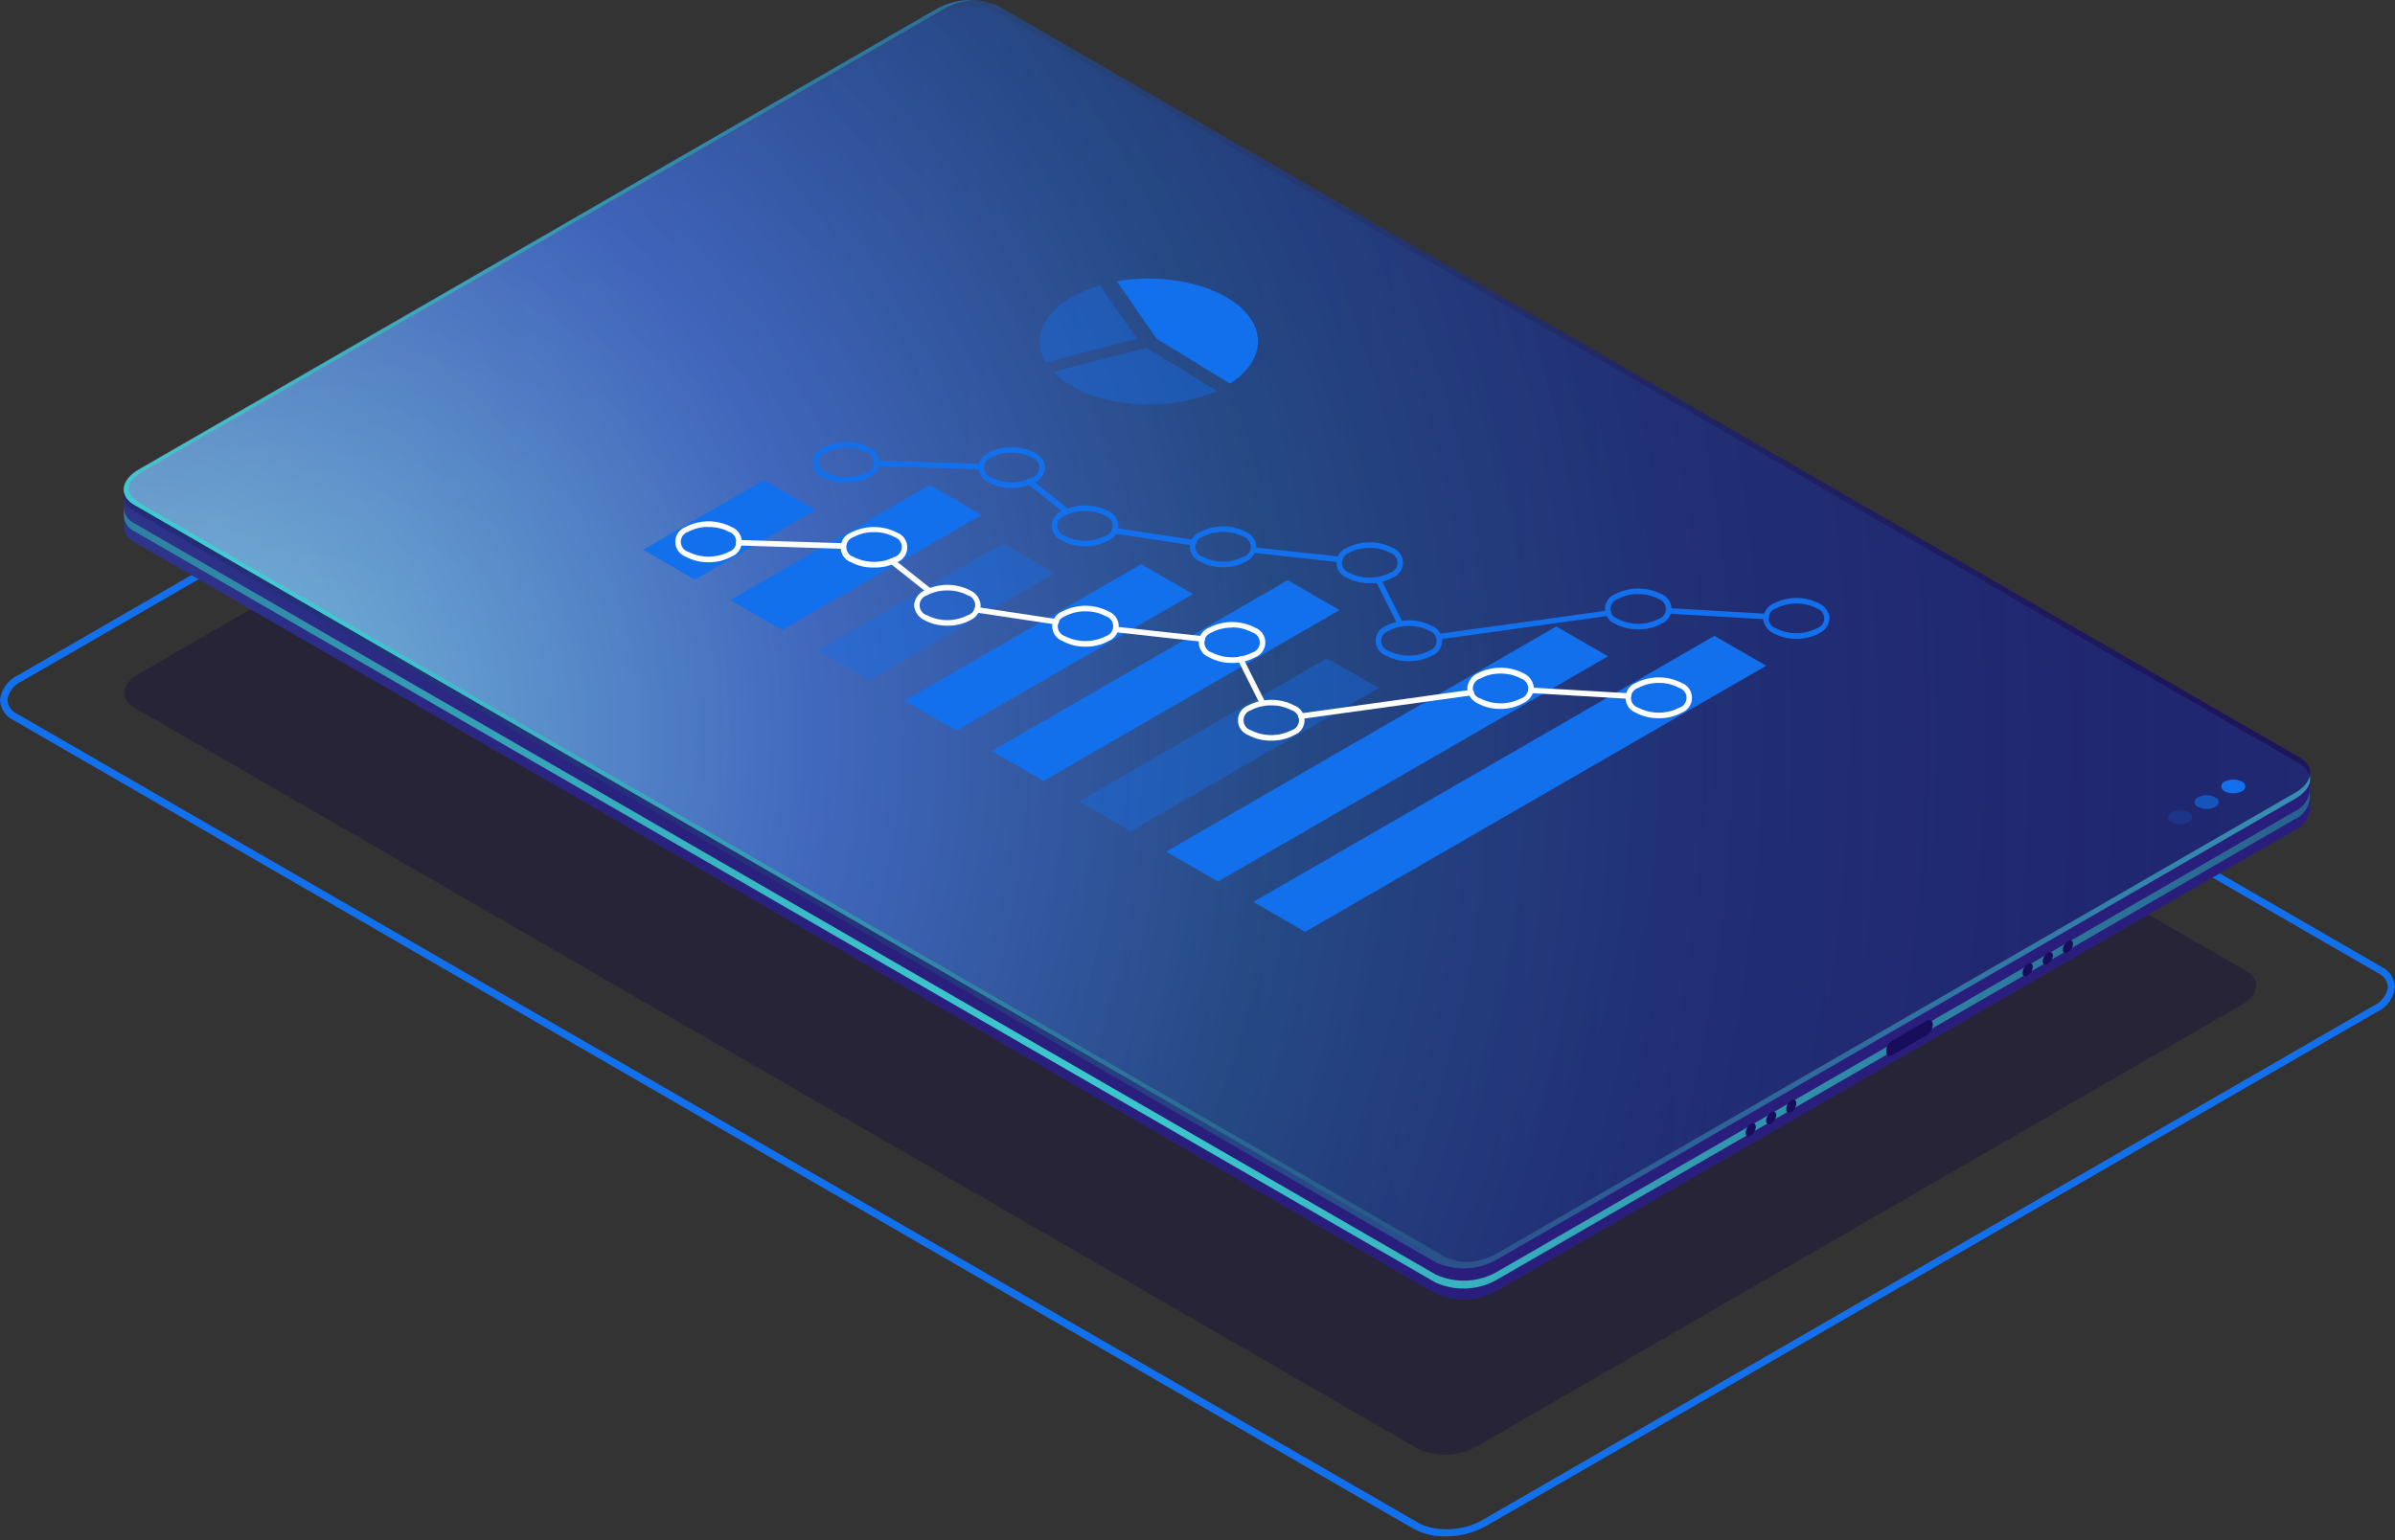 <?xml version="1.0" encoding="UTF-8"?>
<svg width="300px" height="193px" viewBox="0 0 300 193" version="1.1" xmlns="http://www.w3.org/2000/svg" xmlns:xlink="http://www.w3.org/1999/xlink">
    <rect x="0" y="0" width="300" height="193" fill="#333333" stroke="none"/>
    <title>Asset 1</title>
    <defs>
        <radialGradient cx="-15.043%" cy="63.969%" fx="-15.043%" fy="63.969%" r="138.288%" gradientTransform="translate(-0.15,0.64),scale(0.569,1),translate(0.15,-0.64)" id="radialGradient-1">
            <stop stop-color="#42E8E0" offset="0%"></stop>
            <stop stop-color="#40D8D7" offset="2%"></stop>
            <stop stop-color="#3AAFC0" offset="6%"></stop>
            <stop stop-color="#3589AC" offset="11%"></stop>
            <stop stop-color="#30699A" offset="17%"></stop>
            <stop stop-color="#2C4D8B" offset="23%"></stop>
            <stop stop-color="#29377F" offset="30%"></stop>
            <stop stop-color="#272675" offset="38%"></stop>
            <stop stop-color="#251B6F" offset="47%"></stop>
            <stop stop-color="#24146B" offset="61%"></stop>
            <stop stop-color="#24126A" offset="100%"></stop>
        </radialGradient>
        <radialGradient cx="35.181%" cy="108.966%" fx="35.181%" fy="108.966%" r="390.136%" gradientTransform="translate(0.352,1.09),scale(0.357,1),translate(-0.352,-1.09)" id="radialGradient-2">
            <stop stop-color="#42E8E0" offset="0%"></stop>
            <stop stop-color="#3CCACE" offset="10%"></stop>
            <stop stop-color="#2F87A5" offset="34%"></stop>
            <stop stop-color="#255385" offset="56%"></stop>
            <stop stop-color="#1E2D6E" offset="75%"></stop>
            <stop stop-color="#1A1660" offset="91%"></stop>
            <stop stop-color="#180D5B" offset="100%"></stop>
        </radialGradient>
        <linearGradient x1="0.013%" y1="50.003%" x2="99.993%" y2="50.003%" id="linearGradient-3">
            <stop stop-color="#180D5B" offset="0%"></stop>
            <stop stop-color="#1A1660" offset="9%"></stop>
            <stop stop-color="#1E2D6E" offset="25%"></stop>
            <stop stop-color="#255385" offset="44%"></stop>
            <stop stop-color="#2F87A5" offset="66%"></stop>
            <stop stop-color="#3CCACE" offset="90%"></stop>
            <stop stop-color="#42E8E0" offset="100%"></stop>
        </linearGradient>
        <radialGradient cx="-0.994%" cy="65.285%" fx="-0.994%" fy="65.285%" r="72.219%" gradientTransform="translate(-0.01,0.653),scale(0.558,1),translate(0.01,-0.653)" id="radialGradient-4">
            <stop stop-color="#42E8E0" offset="0%"></stop>
            <stop stop-color="#3CCACE" offset="10%"></stop>
            <stop stop-color="#2F87A5" offset="34%"></stop>
            <stop stop-color="#255385" offset="56%"></stop>
            <stop stop-color="#1E2D6E" offset="75%"></stop>
            <stop stop-color="#1A1660" offset="91%"></stop>
            <stop stop-color="#180D5B" offset="100%"></stop>
        </radialGradient>
        <radialGradient cx="1.276%" cy="50.906%" fx="1.276%" fy="50.906%" r="143.854%" gradientTransform="translate(0.013,0.509),scale(0.577,1),translate(-0.013,-0.509)" id="radialGradient-5">
            <stop stop-color="#42E8E0" offset="0%"></stop>
            <stop stop-color="#3CCACE" offset="10%"></stop>
            <stop stop-color="#2F87A5" offset="34%"></stop>
            <stop stop-color="#255385" offset="56%"></stop>
            <stop stop-color="#1E2D6E" offset="75%"></stop>
            <stop stop-color="#1A1660" offset="91%"></stop>
            <stop stop-color="#180D5B" offset="100%"></stop>
        </radialGradient>
        <radialGradient cx="7.863%" cy="57.813%" fx="7.863%" fy="57.813%" r="117.727%" gradientTransform="translate(0.079,0.578),scale(0.577,1),translate(-0.079,-0.578)" id="radialGradient-6">
            <stop stop-color="#42E8E0" offset="0%"></stop>
            <stop stop-color="#3CCACE" offset="10%"></stop>
            <stop stop-color="#2F87A5" offset="34%"></stop>
            <stop stop-color="#255385" offset="56%"></stop>
            <stop stop-color="#1E2D6E" offset="75%"></stop>
            <stop stop-color="#1A1660" offset="91%"></stop>
            <stop stop-color="#180D5B" offset="100%"></stop>
        </radialGradient>
        <radialGradient cx="-0.981%" cy="58.412%" fx="-0.981%" fy="58.412%" r="166.403%" gradientTransform="translate(-0.01,0.584),scale(0.577,1),translate(0.01,-0.584)" id="radialGradient-7">
            <stop stop-color="#5577E7" offset="0%"></stop>
            <stop stop-color="#ABD9FF" offset="9.872%"></stop>
            <stop stop-color="#5576E6" offset="34%"></stop>
            <stop stop-color="#255385" offset="56%"></stop>
            <stop stop-color="#1E2D6E" offset="75%"></stop>
            <stop stop-color="#1A1660" offset="91%"></stop>
            <stop stop-color="#180D5B" offset="100%"></stop>
        </radialGradient>
        <radialGradient cx="-1.521%" cy="57.788%" fx="-1.521%" fy="57.788%" r="211.194%" gradientTransform="translate(-0.015,0.578),scale(0.939,1),translate(0.015,-0.578)" id="radialGradient-8">
            <stop stop-color="#42E8E0" offset="0%"></stop>
            <stop stop-color="#3CCACE" offset="10%"></stop>
            <stop stop-color="#2F87A5" offset="34%"></stop>
            <stop stop-color="#255385" offset="56%"></stop>
            <stop stop-color="#1E2D6E" offset="75%"></stop>
            <stop stop-color="#1A1660" offset="91%"></stop>
            <stop stop-color="#180D5B" offset="100%"></stop>
        </radialGradient>
    </defs>
    <g id="Design" stroke="none" stroke-width="1" fill="none" fill-rule="evenodd">
        <g id="001-Home" transform="translate(-275, -4461)" fill-rule="nonzero">
            <g id="Asset-1" transform="translate(275, 4461)">
                <path d="M177.664,181.559 L16.82,88.659 C14.949,87.608 15.18,85.694 17.346,84.454 L113.221,29.073 C115.469,27.825 118.176,27.715 120.517,28.779 L281.361,121.669 C283.232,122.72 282.991,124.644 280.835,125.874 L184.939,181.254 C182.696,182.493 180.002,182.605 177.664,181.559 Z" id="Path" fill="#0B0244" opacity="0.3"></path>
                <path d="M181.081,192.503 C179.719,192.541 178.37,192.234 177.159,191.609 L1.703,90.246 C0.712,89.785 0.057,88.814 0,87.723 C0.16,86.337 1.039,85.139 2.313,84.569 L113.884,20.127 C116.522,18.613 120.538,18.445 122.83,19.78 L298.297,121.132 C299.285,121.603 299.937,122.574 300,123.666 C299.846,125.054 298.965,126.255 297.687,126.82 L186.074,191.252 C184.542,192.083 182.824,192.514 181.081,192.503 L181.081,192.503 Z M177.664,190.81 C179.714,191.988 183.309,191.862 185.696,190.453 L297.267,126.042 C298.246,125.615 298.943,124.72 299.117,123.666 C299.049,122.905 298.574,122.241 297.876,121.931 L122.378,20.579 C120.275,19.391 116.733,19.528 114.346,20.926 L2.765,85.347 C1.782,85.768 1.086,86.666 0.925,87.723 C0.995,88.477 1.464,89.136 2.155,89.447 L177.664,190.81 Z" id="Shape" fill="#1270ED"></path>
                <path d="M289.34,97.605 L282.686,98.772 L124.996,7.722 C122.554,6.606 119.726,6.723 117.384,8.037 L27.228,60.106 L15.538,62.209 L15.538,66.015 L15.538,66.015 C15.59,66.834 16.08,67.562 16.82,67.917 L179.819,162.058 C182.263,163.162 185.086,163.045 187.43,161.743 L287.479,103.986 C288.489,103.544 289.194,102.608 289.34,101.516 L289.34,101.516 L289.34,97.605 Z" id="Path" fill="#312A91"></path>
                <path d="M289.34,97.605 L282.686,98.772 L124.996,7.722 C122.554,6.606 119.726,6.723 117.384,8.037 L27.228,60.106 L15.538,62.209 L15.538,66.015 L15.538,66.015 C15.59,66.834 16.08,67.562 16.82,67.917 L179.819,162.058 C182.263,163.162 185.086,163.045 187.43,161.743 L287.479,103.986 C288.489,103.544 289.194,102.608 289.34,101.516 L289.34,101.516 L289.34,97.605 Z" id="Path" fill="url(#radialGradient-1)" opacity="0.5" style="mix-blend-mode: lighten;"></path>
                <path d="M287.479,101.642 L187.462,159.388 C185.121,160.702 182.293,160.819 179.851,159.703 L16.82,65.562 C16.049,65.21 15.541,64.455 15.506,63.607 L15.506,63.607 L15.506,64.606 L15.506,64.606 C15.541,65.453 16.049,66.209 16.82,66.561 L179.819,160.702 C182.263,161.806 185.086,161.689 187.43,160.387 L287.448,102.641 C288.46,102.197 289.166,101.256 289.309,100.16 L289.309,100.16 L289.309,99.108 L289.309,99.108 C289.19,100.217 288.494,101.18 287.479,101.642 Z" id="Path" fill="url(#radialGradient-2)"></path>
                <path d="M179.851,158.169 L16.82,64.028 C14.865,62.903 15.117,60.937 17.367,59.633 L117.416,1.887 C119.757,0.573 122.585,0.456 125.027,1.572 L288.047,95.681 C289.992,96.806 289.75,98.772 287.5,100.076 L187.483,157.822 C185.141,159.153 182.304,159.282 179.851,158.169 Z" id="Path" fill="#312A91"></path>
                <path d="M179.851,158.169 L16.82,64.028 C14.865,62.903 15.117,60.937 17.367,59.633 L117.416,1.887 C119.757,0.573 122.585,0.456 125.027,1.572 L288.047,95.681 C289.992,96.806 289.75,98.772 287.5,100.076 L187.483,157.822 C185.141,159.153 182.304,159.282 179.851,158.169 Z" id="Path" fill="url(#linearGradient-3)" opacity="0.7" style="mix-blend-mode: lighten;"></path>
                <g id="Group" opacity="0.4" transform="translate(15.502, 0)">
                    <path d="M273.838,96.817 L267.183,97.984 L109.493,6.923 C107.049,5.819 104.227,5.936 101.882,7.238 L11.725,59.307 L0.035,61.41 L0.035,62.041 L0.035,62.041 C0.052,62.892 0.549,63.662 1.318,64.028 L164.317,158.169 C166.759,159.284 169.587,159.167 171.928,157.853 L271.945,100.107 C272.957,99.663 273.663,98.722 273.806,97.626 L273.806,97.626 L273.838,96.817 Z" id="Path" fill="url(#radialGradient-4)" opacity="0.5"></path>
                    <path d="M164.348,157.37 L1.318,63.229 C-0.638,62.104 -0.385,60.138 1.864,58.834 L101.913,1.067 C104.258,-0.235 107.08,-0.352 109.525,0.752 L272.545,94.914 C274.489,96.039 274.248,98.005 271.998,99.308 L171.98,157.054 C169.634,158.375 166.796,158.493 164.348,157.37 L164.348,157.37 Z" id="Path" fill="url(#radialGradient-5)" opacity="0.7" style="mix-blend-mode: lighten;"></path>
                    <path d="M164.348,157.37 L1.318,63.229 C-0.638,62.104 -0.385,60.138 1.864,58.834 L101.913,1.067 C104.258,-0.235 107.08,-0.352 109.525,0.752 L272.545,94.914 C274.489,96.039 274.248,98.005 271.998,99.308 L171.98,157.054 C169.634,158.375 166.796,158.493 164.348,157.37 L164.348,157.37 Z" id="Path" fill="#312A91"></path>
                </g>
                <path d="M179.851,157.37 L16.82,63.229 C14.865,62.104 15.117,60.138 17.367,58.834 L117.416,1.067 C119.761,-0.235 122.583,-0.352 125.027,0.752 L288.047,94.914 C289.992,96.039 289.75,98.005 287.5,99.308 L187.483,157.054 C185.136,158.375 182.299,158.493 179.851,157.37 L179.851,157.37 Z" id="Path" fill="url(#radialGradient-6)" opacity="0.5"></path>
                <path d="M16.82,63.229 C14.865,62.104 15.117,60.138 17.367,58.834 L117.416,1.067 C119.761,-0.235 122.583,-0.352 125.027,0.752 L288.047,94.914 C289.992,96.039 289.75,98.005 287.5,99.308 L187.483,157.054 C185.136,158.375 182.299,158.493 179.851,157.37 L16.82,63.229 Z" id="Path" fill="url(#radialGradient-7)" opacity="0.5"></path>
                <path d="M180.755,157.338 L17.756,63.197 C15.653,61.915 15.264,60.558 18.303,58.803 L118.32,1.067 C119.398,0.469 120.592,0.11 121.821,0.016 C120.287,-0.017 118.77,0.345 117.416,1.067 L17.398,58.887 C15.149,60.191 14.896,62.156 16.852,63.281 L179.851,157.422 C181.117,158.059 182.542,158.312 183.951,158.148 C182.834,158.152 181.735,157.873 180.755,157.338 Z" id="Path" fill="url(#radialGradient-8)" opacity="0.9"></path>
                <path d="M274.118,101.779 C274.387,101.866 274.569,102.116 274.569,102.399 C274.569,102.682 274.387,102.932 274.118,103.019 C273.454,103.341 272.679,103.341 272.015,103.019 C271.746,102.932 271.564,102.682 271.564,102.399 C271.564,102.116 271.746,101.866 272.015,101.779 C272.677,101.447 273.456,101.447 274.118,101.779 Z" id="Path" fill="#1270ED" opacity="0.2"></path>
                <path d="M277.45,99.886 C277.723,99.967 277.91,100.217 277.91,100.501 C277.91,100.786 277.723,101.036 277.45,101.116 C276.79,101.452 276.009,101.452 275.348,101.116 C275.075,101.036 274.888,100.786 274.888,100.501 C274.888,100.217 275.075,99.967 275.348,99.886 C276.009,99.551 276.79,99.551 277.45,99.886 Z" id="Path" fill="#1270ED" opacity="0.6"></path>
                <path d="M280.793,97.92 C281.062,98.007 281.245,98.258 281.245,98.541 C281.245,98.824 281.062,99.074 280.793,99.161 C280.132,99.493 279.352,99.493 278.691,99.161 C278.422,99.074 278.239,98.824 278.239,98.541 C278.239,98.258 278.422,98.007 278.691,97.92 C279.355,97.598 280.13,97.598 280.793,97.92 L280.793,97.92 Z" id="Path" fill="#1270ED"></path>
                <path d="M223.741,138.972 C223.741,139.382 224.025,139.54 224.382,139.34 C224.756,139.094 224.99,138.684 225.013,138.237 C225.013,137.827 224.729,137.658 224.382,137.869 C224.002,138.111 223.763,138.522 223.741,138.972 L223.741,138.972 Z" id="Path" fill="#180D5B"></path>
                <path d="M221.218,140.423 C221.218,140.833 221.502,141.001 221.859,140.791 C222.225,140.56 222.463,140.171 222.501,139.74 C222.501,139.33 222.217,139.172 221.859,139.372 C221.496,139.605 221.259,139.993 221.218,140.423 Z" id="Path" fill="#180D5B"></path>
                <path d="M218.663,141.937 C218.663,142.337 218.947,142.505 219.305,142.305 C219.678,142.053 219.911,141.64 219.936,141.191 C219.936,140.791 219.652,140.623 219.305,140.823 C218.925,141.07 218.687,141.484 218.663,141.937 L218.663,141.937 Z" id="Path" fill="#180D5B"></path>
                <path d="M258.391,118.967 C258.391,119.377 258.675,119.535 259.032,119.335 C259.395,119.1 259.631,118.713 259.673,118.284 C259.673,117.874 259.379,117.705 259.032,117.916 C258.666,118.147 258.429,118.536 258.391,118.967 L258.391,118.967 Z" id="Path" fill="#180D5B"></path>
                <path d="M255.868,120.418 C255.868,120.828 256.162,120.996 256.509,120.786 C256.875,120.554 257.112,120.166 257.15,119.734 C257.15,119.324 256.867,119.167 256.509,119.366 C256.148,119.602 255.912,119.988 255.868,120.418 Z" id="Path" fill="#180D5B"></path>
                <path d="M253.355,121.879 C253.355,122.278 253.639,122.447 253.997,122.247 C254.369,121.994 254.603,121.582 254.627,121.132 C254.627,120.733 254.343,120.565 253.997,120.765 C253.617,121.012 253.379,121.426 253.355,121.879 Z" id="Path" fill="#180D5B"></path>
                <path d="M236.272,131.74 L236.272,131.74 C236.272,132.244 236.577,132.476 236.956,132.255 L241.413,129.679 C241.835,129.377 242.092,128.895 242.107,128.376 L242.107,128.376 C242.107,127.871 241.791,127.64 241.413,127.85 L236.956,130.436 C236.532,130.736 236.278,131.221 236.272,131.74 Z" id="Path" fill="#180D5B"></path>
                <polygon id="Path" fill="#1270ED" points="87.045 72.627 80.559 68.884 95.676 60.159 102.162 63.901"></polygon>
                <polygon id="Path" fill="#1270ED" points="97.968 78.935 91.481 75.182 116.449 60.769 122.935 64.511"></polygon>
                <polygon id="Path" fill="#1270ED" opacity="0.4" points="108.88 85.232 102.393 81.489 125.637 68.075 132.123 71.818"></polygon>
                <polygon id="Path" fill="#1270ED" points="119.802 91.539 113.316 87.797 142.941 70.693 149.427 74.435"></polygon>
                <polygon id="Path" fill="#1270ED" points="130.725 97.847 124.239 94.104 161.296 72.701 167.782 76.443"></polygon>
                <polygon id="Path" fill="#1270ED" opacity="0.4" points="141.637 104.144 135.151 100.401 166.205 82.477 172.692 86.22"></polygon>
                <polygon id="Path" fill="#1270ED" points="152.56 110.452 146.074 106.709 194.936 78.493 201.423 82.236"></polygon>
                <polygon id="Path" fill="#1270ED" points="156.996 113.006 214.753 79.67 221.239 83.413 163.482 116.759"></polygon>
                <path d="M126.72,61.147 C125.715,61.165 124.722,60.923 123.839,60.443 C123.1,60.106 122.604,59.392 122.546,58.582 C122.608,57.773 123.103,57.062 123.839,56.721 C125.647,55.793 127.792,55.793 129.6,56.721 C130.336,57.062 130.831,57.773 130.893,58.582 C130.835,59.392 130.339,60.106 129.6,60.443 C128.717,60.924 127.725,61.166 126.72,61.147 L126.72,61.147 Z M126.72,56.721 C125.841,56.704 124.973,56.91 124.197,57.321 C123.636,57.484 123.251,57.998 123.251,58.582 C123.251,59.166 123.636,59.68 124.197,59.844 C125.788,60.642 127.662,60.642 129.253,59.844 C129.814,59.68 130.199,59.166 130.199,58.582 C130.199,57.998 129.814,57.484 129.253,57.321 C128.472,56.912 127.601,56.705 126.72,56.721 L126.72,56.721 Z" id="Shape" fill="#1270ED"></path>
                <path d="M105.999,60.506 C104.994,60.525 104.002,60.282 103.119,59.802 C102.343,59.511 101.829,58.769 101.829,57.941 C101.829,57.112 102.343,56.371 103.119,56.08 C104.924,55.155 107.064,55.155 108.869,56.08 C109.645,56.371 110.159,57.112 110.159,57.941 C110.159,58.769 109.645,59.511 108.869,59.802 C107.99,60.282 107.001,60.525 105.999,60.506 L105.999,60.506 Z M105.999,56.08 C105.118,56.064 104.247,56.27 103.466,56.679 C102.905,56.843 102.52,57.357 102.52,57.941 C102.52,58.525 102.905,59.039 103.466,59.202 C105.057,60.001 106.931,60.001 108.522,59.202 L108.522,59.202 C109.083,59.039 109.468,58.525 109.468,57.941 C109.468,57.357 109.083,56.843 108.522,56.679 C107.746,56.269 106.877,56.062 105.999,56.08 L105.999,56.08 Z" id="Shape" fill="#1270ED"></path>
                <path d="M135.908,68.443 C134.908,68.461 133.919,68.222 133.038,67.749 C132.262,67.459 131.748,66.717 131.748,65.888 C131.748,65.06 132.262,64.318 133.038,64.028 C134.841,63.093 136.985,63.093 138.788,64.028 C139.564,64.318 140.078,65.06 140.078,65.888 C140.078,66.717 139.564,67.459 138.788,67.749 L138.788,67.749 C137.903,68.222 136.911,68.461 135.908,68.443 Z M135.908,64.028 C135.03,64.01 134.161,64.216 133.385,64.627 C132.824,64.79 132.439,65.304 132.439,65.888 C132.439,66.472 132.824,66.986 133.385,67.15 C134.976,67.949 136.85,67.949 138.441,67.15 L138.441,67.15 C139.002,66.986 139.387,66.472 139.387,65.888 C139.387,65.304 139.002,64.79 138.441,64.627 C137.66,64.218 136.789,64.012 135.908,64.028 Z" id="Shape" fill="#1270ED"></path>
                <path d="M153.212,71.071 C152.207,71.09 151.214,70.848 150.331,70.367 C149.555,70.076 149.041,69.335 149.041,68.506 C149.041,67.677 149.555,66.936 150.331,66.645 C152.136,65.721 154.276,65.721 156.082,66.645 C156.821,66.982 157.317,67.696 157.375,68.506 C157.321,69.318 156.824,70.034 156.082,70.367 C155.203,70.848 154.213,71.09 153.212,71.071 Z M153.212,66.645 C152.33,66.629 151.459,66.835 150.678,67.245 C150.117,67.408 149.732,67.922 149.732,68.506 C149.732,69.09 150.117,69.604 150.678,69.768 C152.268,70.571 154.145,70.571 155.735,69.768 C156.295,69.604 156.681,69.09 156.681,68.506 C156.681,67.922 156.295,67.408 155.735,67.245 C154.958,66.834 154.09,66.628 153.212,66.645 Z" id="Shape" fill="#1270ED"></path>
                <path d="M171.567,73.079 C170.565,73.098 169.576,72.855 168.697,72.375 C167.921,72.084 167.407,71.343 167.407,70.514 C167.407,69.685 167.921,68.944 168.697,68.653 C170.5,67.718 172.644,67.718 174.447,68.653 C175.223,68.944 175.737,69.685 175.737,70.514 C175.737,71.343 175.223,72.084 174.447,72.375 L174.447,72.375 C173.564,72.855 172.572,73.098 171.567,73.079 Z M171.567,68.653 C170.688,68.635 169.82,68.842 169.044,69.252 C168.483,69.416 168.098,69.93 168.098,70.514 C168.098,71.098 168.483,71.612 169.044,71.775 C170.633,72.579 172.511,72.579 174.1,71.775 C174.661,71.612 175.046,71.098 175.046,70.514 C175.046,69.93 174.661,69.416 174.1,69.252 C173.319,68.843 172.448,68.637 171.567,68.653 L171.567,68.653 Z" id="Shape" fill="#1270ED"></path>
                <path d="M176.476,82.845 C175.476,82.863 174.488,82.624 173.606,82.151 C172.83,81.861 172.316,81.119 172.316,80.291 C172.316,79.462 172.83,78.721 173.606,78.43 C175.409,77.495 177.554,77.495 179.357,78.43 C180.133,78.721 180.647,79.462 180.647,80.291 C180.647,81.119 180.133,81.861 179.357,82.151 L179.357,82.151 C178.471,82.624 177.48,82.863 176.476,82.845 L176.476,82.845 Z M176.476,78.43 C175.598,78.412 174.73,78.618 173.953,79.029 C173.392,79.193 173.007,79.707 173.007,80.291 C173.007,80.875 173.392,81.389 173.953,81.552 C175.544,82.351 177.419,82.351 179.01,81.552 L179.01,81.552 C179.57,81.389 179.956,80.875 179.956,80.291 C179.956,79.707 179.57,79.193 179.01,79.029 C178.229,78.62 177.358,78.414 176.476,78.43 L176.476,78.43 Z" id="Shape" fill="#1270ED"></path>
                <path d="M205.207,78.861 C204.204,78.877 203.213,78.638 202.327,78.167 C201.553,77.872 201.042,77.129 201.042,76.301 C201.042,75.473 201.553,74.731 202.327,74.435 C204.135,73.507 206.28,73.507 208.088,74.435 C208.861,74.731 209.373,75.473 209.373,76.301 C209.373,77.129 208.861,77.872 208.088,78.167 C207.202,78.64 206.211,78.879 205.207,78.861 Z M205.207,74.435 C204.328,74.416 203.458,74.626 202.684,75.045 C202.12,75.201 201.729,75.715 201.729,76.301 C201.729,76.887 202.12,77.401 202.684,77.557 C204.273,78.366 206.152,78.366 207.741,77.557 C208.293,77.388 208.669,76.878 208.669,76.301 C208.669,75.724 208.293,75.214 207.741,75.045 C206.962,74.631 206.089,74.424 205.207,74.446 L205.207,74.435 Z" id="Shape" fill="#1270ED"></path>
                <path d="M225.024,80.038 C224.02,80.056 223.029,79.817 222.143,79.345 C221.407,79.004 220.912,78.293 220.85,77.484 C220.908,76.674 221.404,75.96 222.143,75.623 C223.946,74.688 226.091,74.688 227.894,75.623 C228.632,75.959 229.125,76.674 229.176,77.484 C229.118,78.294 228.622,79.008 227.883,79.345 L227.883,79.345 C227.005,79.815 226.02,80.054 225.024,80.038 L225.024,80.038 Z M225.024,75.623 C224.142,75.607 223.271,75.813 222.49,76.222 C221.925,76.379 221.535,76.893 221.535,77.479 C221.535,78.065 221.925,78.578 222.49,78.735 C224.079,79.544 225.958,79.544 227.547,78.735 L227.547,78.735 C228.111,78.578 228.502,78.065 228.502,77.479 C228.502,76.893 228.111,76.379 227.547,76.222 C226.77,75.812 225.902,75.605 225.024,75.623 Z" id="Shape" fill="#1270ED"></path>
                <path d="M221.218,77.599 L221.218,77.599 L209.013,76.885 C208.921,76.879 208.835,76.837 208.774,76.768 C208.712,76.699 208.681,76.609 208.687,76.517 C208.686,76.422 208.726,76.332 208.797,76.27 C208.867,76.208 208.961,76.179 209.055,76.191 L221.26,76.906 C221.352,76.911 221.438,76.953 221.499,77.022 C221.561,77.091 221.592,77.182 221.586,77.274 C221.584,77.367 221.543,77.455 221.473,77.516 C221.403,77.578 221.311,77.608 221.218,77.599 Z" id="Path" fill="#1270ED"></path>
                <path d="M180.198,80.123 C180.025,80.125 179.877,79.999 179.851,79.828 C179.836,79.736 179.858,79.642 179.914,79.566 C179.969,79.491 180.053,79.442 180.145,79.429 L201.444,76.485 C201.629,76.453 201.806,76.574 201.843,76.758 C201.862,76.949 201.728,77.12 201.538,77.147 L180.24,80.123 L180.198,80.123 Z" id="Path" fill="#1270ED"></path>
                <path d="M175.414,78.514 C175.282,78.517 175.159,78.443 175.099,78.325 L172.324,72.795 C172.267,72.684 172.274,72.552 172.342,72.448 C172.41,72.344 172.528,72.283 172.652,72.29 C172.776,72.297 172.888,72.369 172.944,72.48 L175.719,78.009 C175.763,78.092 175.773,78.188 175.745,78.277 C175.717,78.366 175.655,78.44 175.572,78.483 C175.522,78.503 175.468,78.514 175.414,78.514 Z" id="Path" fill="#1270ED"></path>
                <path d="M167.814,70.451 L167.814,70.451 L156.965,69.263 C156.777,69.241 156.641,69.073 156.66,68.884 C156.665,68.791 156.709,68.704 156.78,68.644 C156.852,68.585 156.946,68.557 157.038,68.569 L167.898,69.757 C167.99,69.768 168.074,69.815 168.132,69.888 C168.189,69.961 168.215,70.054 168.203,70.146 C168.192,70.238 168.145,70.323 168.072,70.38 C167.999,70.437 167.906,70.463 167.814,70.451 Z" id="Path" fill="#1270ED"></path>
                <path d="M149.511,68.348 L149.459,68.348 L139.556,66.845 C139.432,66.826 139.327,66.743 139.282,66.626 C139.236,66.509 139.256,66.377 139.334,66.279 C139.412,66.181 139.537,66.132 139.661,66.151 L149.564,67.655 C149.755,67.669 149.899,67.836 149.884,68.028 C149.87,68.219 149.703,68.363 149.511,68.348 L149.511,68.348 Z" id="Path" fill="#1270ED"></path>
                <path d="M133.637,64.427 C133.56,64.428 133.486,64.402 133.427,64.354 L128.749,60.643 C128.598,60.521 128.574,60.299 128.696,60.148 C128.818,59.998 129.039,59.974 129.19,60.096 L133.858,63.807 C133.99,63.945 133.99,64.163 133.858,64.301 C133.804,64.37 133.724,64.416 133.637,64.427 Z" id="Path" fill="#1270ED"></path>
                <path d="M122.914,58.813 L122.914,58.813 L109.805,58.403 C109.713,58.401 109.626,58.361 109.563,58.294 C109.499,58.227 109.466,58.138 109.468,58.046 C109.479,57.861 109.63,57.715 109.815,57.71 L109.815,57.71 L122.925,58.12 C123.017,58.122 123.104,58.161 123.167,58.229 C123.23,58.296 123.264,58.385 123.261,58.477 C123.25,58.662 123.1,58.808 122.914,58.813 L122.914,58.813 Z" id="Path" fill="#1270ED"></path>
                <path d="M109.479,71.103 C108.479,71.137 107.486,70.912 106.598,70.451 C105.822,70.16 105.308,69.419 105.308,68.59 C105.308,67.762 105.822,67.02 106.598,66.729 C108.407,65.801 110.551,65.801 112.359,66.729 C113.135,67.02 113.65,67.762 113.65,68.59 C113.65,69.419 113.135,70.16 112.359,70.451 C111.472,70.913 110.479,71.138 109.479,71.103 L109.479,71.103 Z M109.479,66.677 C108.601,66.659 107.732,66.865 106.956,67.276 C106.395,67.44 106.01,67.954 106.01,68.538 C106.01,69.122 106.395,69.636 106.956,69.799 C108.547,70.598 110.422,70.598 112.012,69.799 L112.012,69.799 C112.573,69.636 112.959,69.122 112.959,68.538 C112.959,67.954 112.573,67.44 112.012,67.276 C111.232,66.867 110.36,66.661 109.479,66.677 L109.479,66.677 Z" id="Shape" fill="#FFFFFF"></path>
                <path d="M88.758,70.451 C87.754,70.465 86.762,70.223 85.878,69.747 C85.102,69.456 84.588,68.714 84.588,67.886 C84.588,67.057 85.102,66.316 85.878,66.025 C87.681,65.09 89.826,65.09 91.628,66.025 C92.404,66.316 92.919,67.057 92.919,67.886 C92.919,68.714 92.404,69.456 91.628,69.747 C90.748,70.222 89.76,70.465 88.758,70.451 Z M88.758,66.025 C87.877,66.006 87.005,66.212 86.225,66.624 C85.664,66.788 85.279,67.302 85.279,67.886 C85.279,68.47 85.664,68.984 86.225,69.147 C87.816,69.946 89.691,69.946 91.281,69.147 L91.281,69.147 C91.842,68.984 92.228,68.47 92.228,67.886 C92.228,67.302 91.842,66.788 91.281,66.624 C90.504,66.217 89.636,66.015 88.758,66.036 L88.758,66.025 Z" id="Shape" fill="#FFFFFF"></path>
                <path d="M118.667,78.398 C117.667,78.416 116.679,78.177 115.797,77.705 C115.058,77.368 114.562,76.654 114.504,75.844 C114.557,75.032 115.055,74.316 115.797,73.983 C117.6,73.048 119.745,73.048 121.547,73.983 C122.287,74.32 122.783,75.034 122.841,75.844 C122.778,76.653 122.284,77.364 121.547,77.705 L121.547,77.705 C120.662,78.177 119.671,78.416 118.667,78.398 L118.667,78.398 Z M118.667,73.983 C117.789,73.965 116.92,74.172 116.144,74.582 C115.579,74.739 115.188,75.253 115.188,75.839 C115.188,76.425 115.579,76.938 116.144,77.095 C117.732,77.904 119.612,77.904 121.201,77.095 C121.765,76.938 122.156,76.425 122.156,75.839 C122.156,75.253 121.765,74.739 121.201,74.582 C120.42,74.173 119.548,73.967 118.667,73.983 Z" id="Shape" fill="#FFFFFF"></path>
                <path d="M135.971,81.027 C134.966,81.046 133.973,80.803 133.09,80.322 C132.314,80.032 131.8,79.29 131.8,78.462 C131.8,77.633 132.314,76.891 133.09,76.601 C134.893,75.666 137.038,75.666 138.841,76.601 C139.617,76.891 140.131,77.633 140.131,78.462 C140.131,79.29 139.617,80.032 138.841,80.322 L138.841,80.322 C137.962,80.803 136.973,81.046 135.971,81.027 L135.971,81.027 Z M135.971,76.601 C135.089,76.582 134.217,76.788 133.437,77.2 C132.877,77.364 132.491,77.877 132.491,78.462 C132.491,79.046 132.877,79.56 133.437,79.723 C135.028,80.522 136.903,80.522 138.494,79.723 L138.494,79.723 C139.055,79.56 139.44,79.046 139.44,78.462 C139.44,77.877 139.055,77.364 138.494,77.2 C137.717,76.789 136.849,76.583 135.971,76.601 L135.971,76.601 Z" id="Shape" fill="#FFFFFF"></path>
                <path d="M154.326,83.066 C153.325,83.08 152.337,82.838 151.456,82.362 C150.68,82.071 150.166,81.33 150.166,80.501 C150.166,79.672 150.68,78.931 151.456,78.64 C153.259,77.705 155.404,77.705 157.206,78.64 C157.982,78.931 158.497,79.672 158.497,80.501 C158.497,81.33 157.982,82.071 157.206,82.362 L157.206,82.362 C156.322,82.838 155.33,83.08 154.326,83.066 Z M154.326,78.64 C153.448,78.622 152.579,78.829 151.803,79.239 C151.242,79.403 150.857,79.917 150.857,80.501 C150.857,81.085 151.242,81.599 151.803,81.763 C153.394,82.561 155.269,82.561 156.86,81.763 L156.86,81.763 C157.42,81.599 157.806,81.085 157.806,80.501 C157.806,79.917 157.42,79.403 156.86,79.239 C156.081,78.819 155.21,78.603 154.326,78.609 L154.326,78.64 Z" id="Shape" fill="#FFFFFF"></path>
                <path d="M159.235,92.801 C158.232,92.817 157.241,92.578 156.355,92.107 C155.579,91.816 155.065,91.075 155.065,90.246 C155.065,89.418 155.579,88.676 156.355,88.385 C158.163,87.457 160.308,87.457 162.116,88.385 C162.892,88.676 163.406,89.418 163.406,90.246 C163.406,91.075 162.892,91.816 162.116,92.107 C161.23,92.58 160.239,92.818 159.235,92.801 L159.235,92.801 Z M159.235,88.385 C158.357,88.368 157.489,88.574 156.712,88.985 C156.152,89.148 155.766,89.662 155.766,90.246 C155.766,90.83 156.152,91.344 156.712,91.508 C158.303,92.306 160.178,92.306 161.769,91.508 C162.33,91.344 162.715,90.83 162.715,90.246 C162.715,89.662 162.33,89.148 161.769,88.985 C160.988,88.576 160.117,88.37 159.235,88.385 Z" id="Shape" fill="#FFFFFF"></path>
                <path d="M187.966,88.827 C186.962,88.845 185.969,88.603 185.086,88.123 C184.334,87.779 183.836,87.046 183.793,86.22 C183.855,85.411 184.35,84.699 185.086,84.359 C186.894,83.431 189.039,83.431 190.847,84.359 C191.583,84.699 192.078,85.411 192.14,86.22 C192.082,87.03 191.586,87.744 190.847,88.081 L190.847,88.081 C189.968,88.576 188.975,88.833 187.966,88.827 Z M187.966,84.401 C187.087,84.382 186.217,84.592 185.443,85.011 C184.879,85.167 184.488,85.681 184.488,86.267 C184.488,86.853 184.879,87.367 185.443,87.523 C187.033,88.327 188.91,88.327 190.5,87.523 L190.5,87.523 C191.052,87.354 191.429,86.844 191.429,86.267 C191.429,85.69 191.052,85.18 190.5,85.011 C189.722,84.593 188.849,84.383 187.966,84.401 L187.966,84.401 Z" id="Shape" fill="#FFFFFF"></path>
                <path d="M207.783,89.994 C206.779,90.012 205.788,89.773 204.902,89.3 C204.129,89.005 203.618,88.262 203.618,87.434 C203.618,86.606 204.129,85.864 204.902,85.568 C206.708,84.644 208.848,84.644 210.653,85.568 C211.427,85.864 211.938,86.606 211.938,87.434 C211.938,88.262 211.427,89.005 210.653,89.3 L210.653,89.3 C209.771,89.773 208.783,90.012 207.783,89.994 Z M207.783,85.568 C206.901,85.555 206.029,85.765 205.249,86.178 C204.685,86.334 204.294,86.848 204.294,87.434 C204.294,88.02 204.685,88.534 205.249,88.69 C206.838,89.499 208.717,89.499 210.306,88.69 L210.306,88.69 C210.871,88.534 211.261,88.02 211.261,87.434 C211.261,86.848 210.871,86.334 210.306,86.178 C209.53,85.764 208.662,85.554 207.783,85.568 Z" id="Shape" fill="#FFFFFF"></path>
                <path d="M203.946,87.555 L203.946,87.555 L191.741,86.84 C191.647,86.838 191.56,86.797 191.498,86.727 C191.436,86.657 191.406,86.565 191.415,86.472 C191.414,86.378 191.454,86.288 191.524,86.225 C191.595,86.163 191.689,86.134 191.783,86.146 L203.988,86.861 C204.08,86.867 204.166,86.908 204.227,86.977 C204.288,87.046 204.319,87.137 204.314,87.229 C204.308,87.321 204.266,87.407 204.197,87.468 C204.128,87.53 204.038,87.561 203.946,87.555 Z" id="Path" fill="#FFFFFF"></path>
                <path d="M162.946,90.078 C162.755,90.078 162.599,89.923 162.599,89.731 C162.599,89.54 162.755,89.384 162.946,89.384 L184.245,86.43 C184.438,86.411 184.612,86.544 184.644,86.735 C184.663,86.925 184.529,87.097 184.34,87.124 L163.041,90.078 L162.946,90.078 Z" id="Path" fill="#FFFFFF"></path>
                <path d="M158.174,88.47 C158.042,88.467 157.922,88.395 157.858,88.28 L155.083,82.751 C155.027,82.64 155.034,82.507 155.101,82.403 C155.169,82.299 155.287,82.239 155.411,82.246 C155.536,82.252 155.647,82.325 155.703,82.435 L158.478,87.965 C158.523,88.047 158.532,88.143 158.504,88.232 C158.477,88.321 158.414,88.396 158.331,88.438 L158.174,88.47 Z" id="Path" fill="#FFFFFF"></path>
                <path d="M150.573,80.406 L150.573,80.406 L139.724,79.218 C139.536,79.196 139.401,79.028 139.419,78.84 C139.424,78.747 139.468,78.66 139.54,78.6 C139.611,78.54 139.705,78.513 139.797,78.525 L150.657,79.713 C150.749,79.723 150.834,79.77 150.891,79.843 C150.948,79.916 150.974,80.009 150.962,80.102 C150.951,80.194 150.904,80.278 150.831,80.335 C150.758,80.393 150.665,80.418 150.573,80.406 Z" id="Path" fill="#FFFFFF"></path>
                <path d="M132.27,78.251 L132.27,78.251 L122.315,76.758 C122.125,76.726 121.995,76.55 122.021,76.359 C122.033,76.267 122.083,76.183 122.158,76.128 C122.234,76.072 122.328,76.05 122.42,76.065 L132.323,77.568 C132.447,77.577 132.556,77.652 132.61,77.764 C132.664,77.876 132.654,78.008 132.584,78.111 C132.514,78.214 132.394,78.271 132.27,78.262 L132.27,78.251 Z" id="Path" fill="#FFFFFF"></path>
                <path d="M116.396,74.383 C116.316,74.384 116.238,74.358 116.175,74.309 L111.508,70.598 C111.357,70.476 111.333,70.255 111.455,70.104 C111.577,69.953 111.798,69.929 111.949,70.051 L116.617,73.762 C116.749,73.901 116.749,74.118 116.617,74.256 C116.561,74.324 116.483,74.369 116.396,74.383 Z" id="Path" fill="#FFFFFF"></path>
                <path d="M105.663,68.769 L105.663,68.769 L92.511,68.348 C92.419,68.346 92.332,68.306 92.269,68.239 C92.206,68.172 92.172,68.083 92.175,67.991 C92.181,67.803 92.334,67.654 92.522,67.655 L92.522,67.655 L105.631,68.065 C105.723,68.067 105.81,68.106 105.874,68.174 C105.937,68.241 105.971,68.33 105.968,68.422 C105.964,68.597 105.836,68.743 105.663,68.769 Z" id="Path" fill="#FFFFFF"></path>
                <path d="M144.875,42.435 L154.074,48.069 C158.899,44.916 158.741,40.195 153.569,37.21 C149.869,35.107 144.581,34.413 139.903,35.244 L144.875,42.435 Z" id="Path" fill="#1270ED"></path>
                <path d="M134.194,44.558 L142.436,42.456 L137.79,35.759 C136.548,36.105 135.355,36.602 134.236,37.241 C130.399,39.449 129.316,42.655 130.988,45.42 L134.194,44.558 Z" id="Path" fill="#1270ED" opacity="0.4"></path>
                <path d="M143.624,43.58 C140.06,44.485 135.498,45.683 131.913,46.598 C132.601,47.295 133.383,47.893 134.236,48.374 C139.198,51.244 147.041,51.444 152.413,48.973 L143.624,43.58 Z" id="Path" fill="#1270ED" opacity="0.4"></path>
            </g>
        </g>
    </g>
</svg>